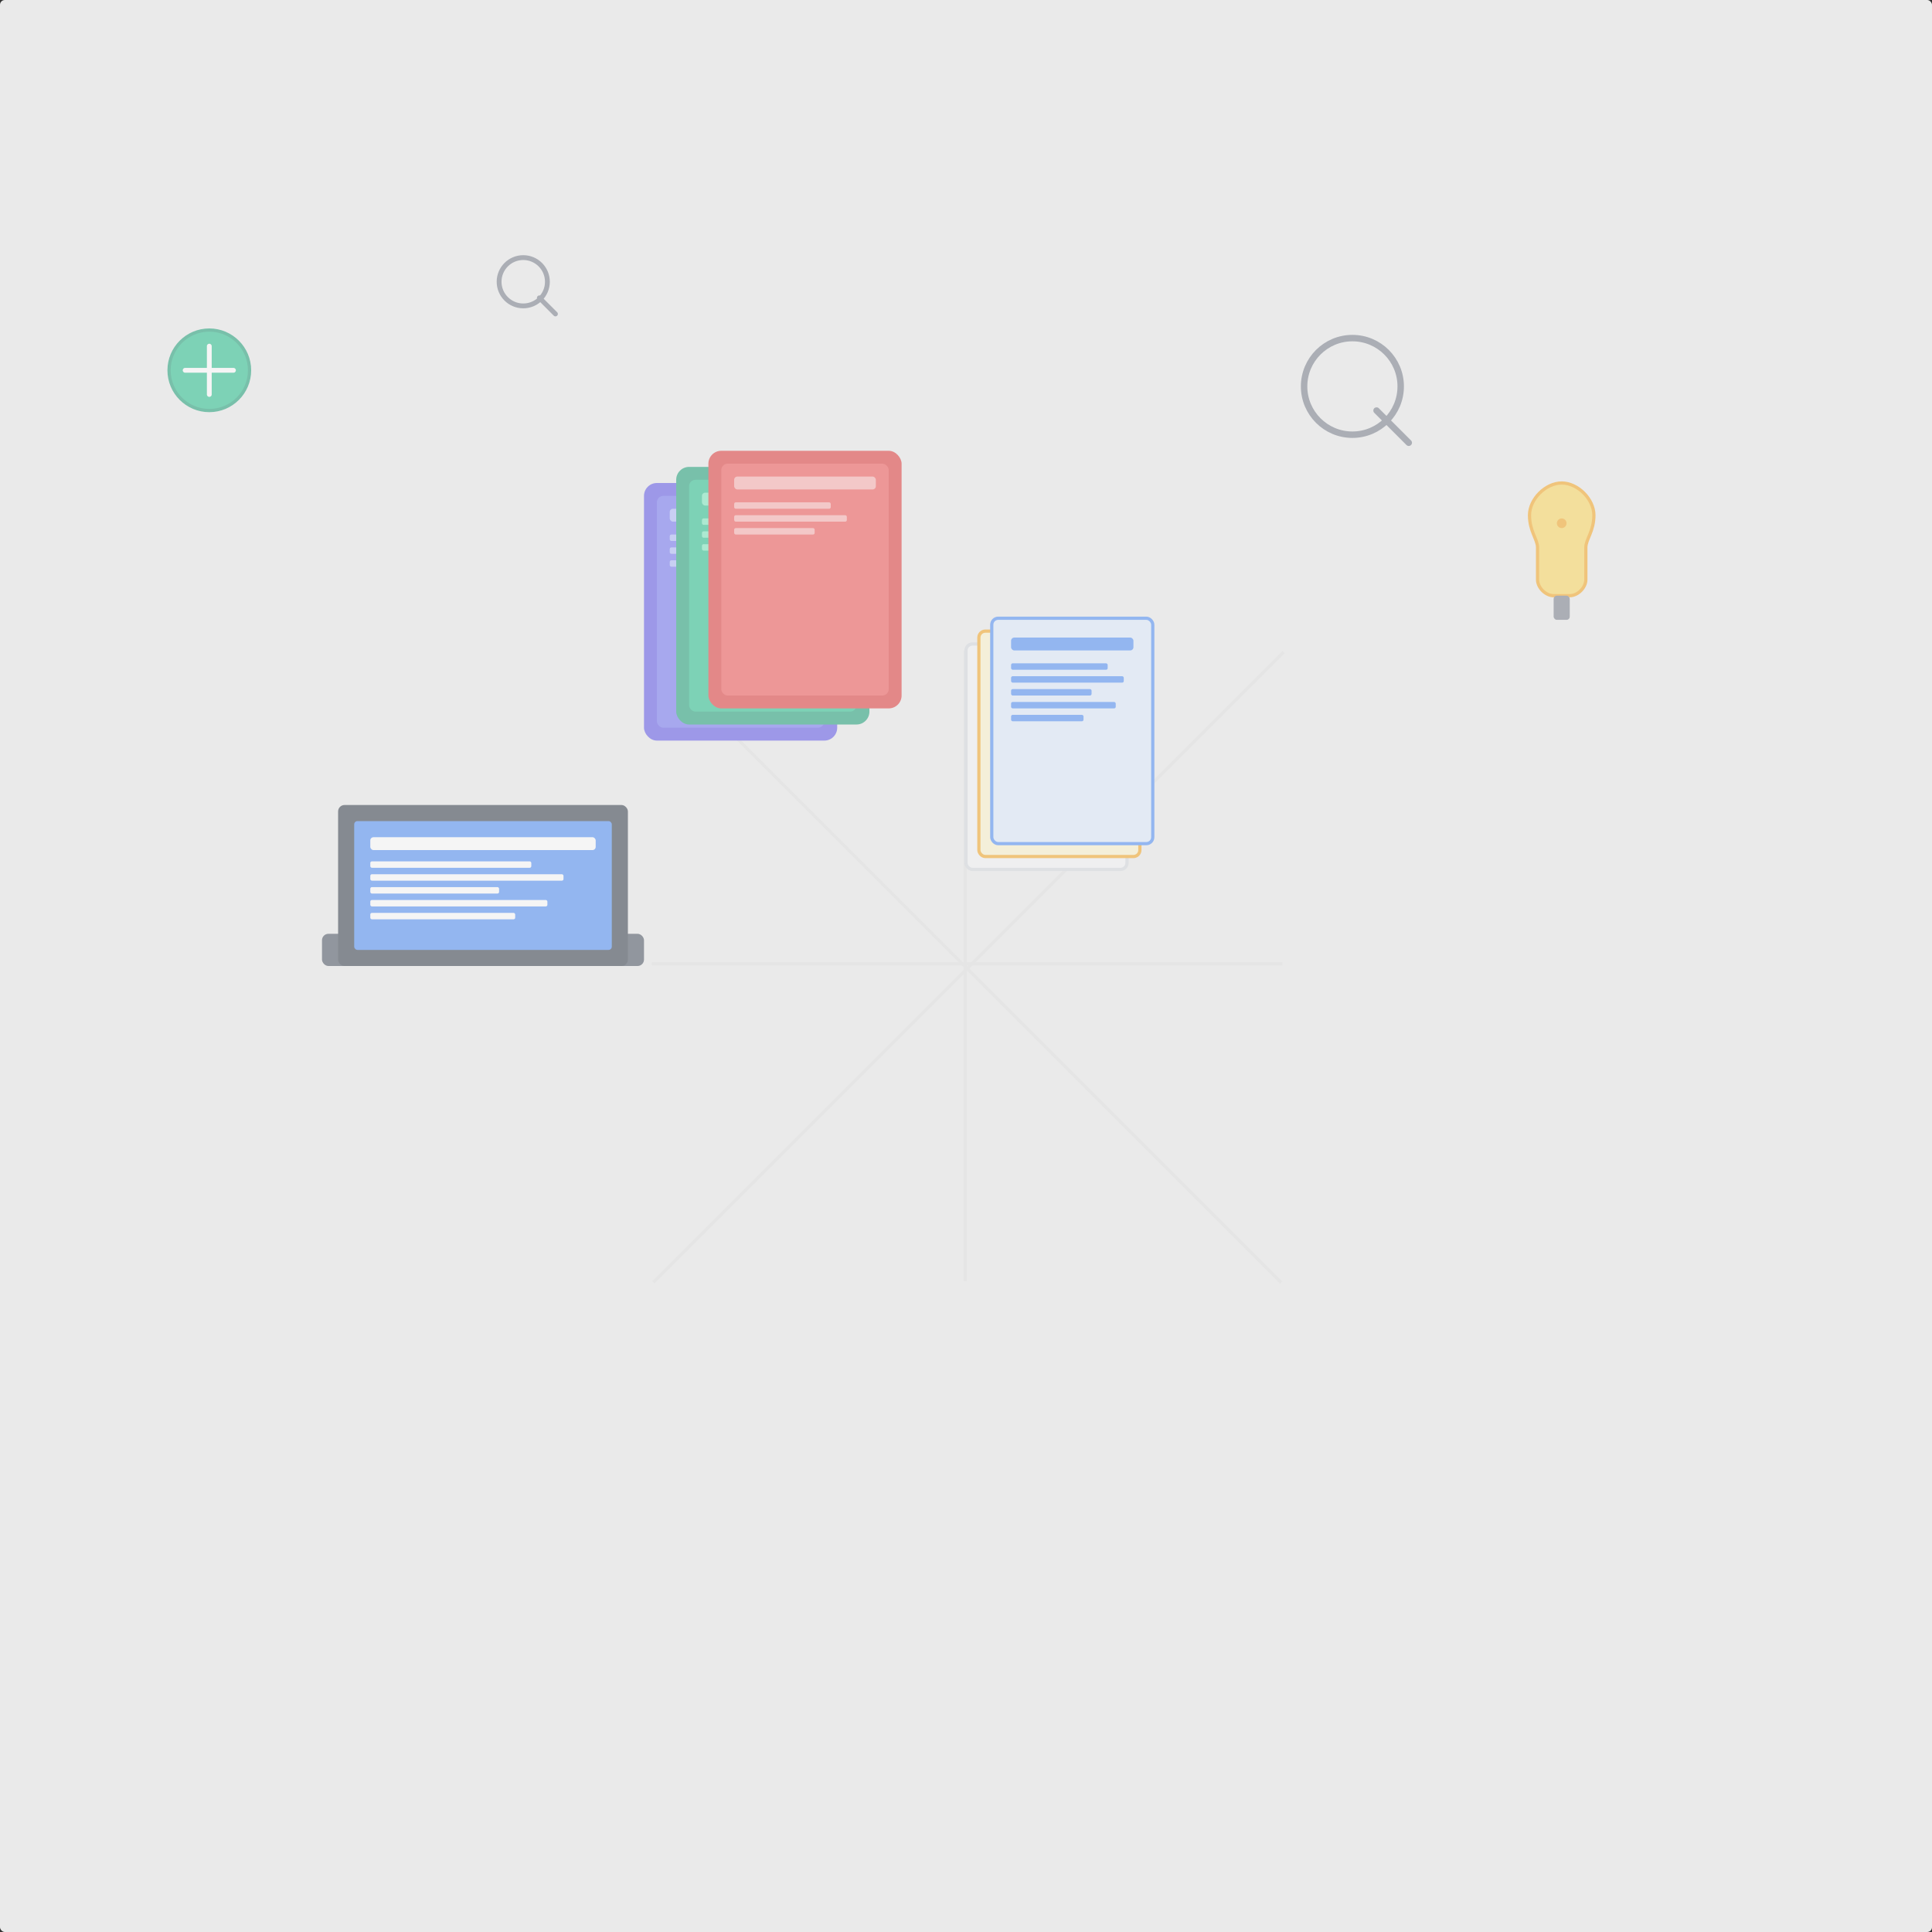 <svg xmlns="http://www.w3.org/2000/svg" width="1200" height="1200" fill="none" viewBox="0 0 1200 1200">
  <rect x="0" y="0" width="1200" height="1200" fill="#333333" stroke="none"/>
  <rect width="1200" height="1200" fill="#EAEAEA" rx="3"/>
  <g opacity=".5">
    <!-- Background pattern -->
    <g opacity=".3">
      <path stroke="#C9C9C9" stroke-width="2" d="M0-1h553.581" transform="scale(1 -1) rotate(45 1163.11 91.165)"/>
      <path stroke="#C9C9C9" stroke-width="2" d="M404.846 598.671h391.726"/>
      <path stroke="#C9C9C9" stroke-width="2" d="M599.5 795.742V404.017"/>
      <path stroke="#C9C9C9" stroke-width="2" d="m795.717 796.597-391.441-391.44"/>
    </g>
    
    <!-- Main book stack -->
    <g transform="translate(400, 300)">
      <!-- Book 1 -->
      <rect x="0" y="0" width="120" height="160" fill="#4F46E5" rx="8"/>
      <rect x="8" y="8" width="104" height="144" fill="#6366F1" rx="4"/>
      <rect x="16" y="16" width="88" height="8" fill="#A5B4FC" rx="2"/>
      <rect x="16" y="32" width="60" height="4" fill="#A5B4FC" rx="1"/>
      <rect x="16" y="40" width="70" height="4" fill="#A5B4FC" rx="1"/>
      <rect x="16" y="48" width="50" height="4" fill="#A5B4FC" rx="1"/>
      
      <!-- Book 2 -->
      <rect x="20" y="-10" width="120" height="160" fill="#059669" rx="8"/>
      <rect x="28" y="-2" width="104" height="144" fill="#10B981" rx="4"/>
      <rect x="36" y="6" width="88" height="8" fill="#6EE7B7" rx="2"/>
      <rect x="36" y="22" width="60" height="4" fill="#6EE7B7" rx="1"/>
      <rect x="36" y="30" width="70" height="4" fill="#6EE7B7" rx="1"/>
      <rect x="36" y="38" width="50" height="4" fill="#6EE7B7" rx="1"/>
      
      <!-- Book 3 -->
      <rect x="40" y="-20" width="120" height="160" fill="#DC2626" rx="8"/>
      <rect x="48" y="-12" width="104" height="144" fill="#EF4444" rx="4"/>
      <rect x="56" y="-4" width="88" height="8" fill="#FCA5A5" rx="2"/>
      <rect x="56" y="12" width="60" height="4" fill="#FCA5A5" rx="1"/>
      <rect x="56" y="20" width="70" height="4" fill="#FCA5A5" rx="1"/>
      <rect x="56" y="28" width="50" height="4" fill="#FCA5A5" rx="1"/>
    </g>
    
    <!-- Document stack -->
    <g transform="translate(600, 400)">
      <!-- Document 1 -->
      <rect x="0" y="0" width="100" height="140" fill="#F3F4F6" stroke="#D1D5DB" stroke-width="2" rx="4"/>
      <rect x="12" y="12" width="76" height="8" fill="#9CA3AF" rx="2"/>
      <rect x="12" y="28" width="60" height="4" fill="#9CA3AF" rx="1"/>
      <rect x="12" y="36" width="70" height="4" fill="#9CA3AF" rx="1"/>
      <rect x="12" y="44" width="50" height="4" fill="#9CA3AF" rx="1"/>
      <rect x="12" y="52" width="65" height="4" fill="#9CA3AF" rx="1"/>
      <rect x="12" y="60" width="45" height="4" fill="#9CA3AF" rx="1"/>
      
      <!-- Document 2 -->
      <rect x="8" y="-8" width="100" height="140" fill="#FEF3C7" stroke="#F59E0B" stroke-width="2" rx="4"/>
      <rect x="20" y="4" width="76" height="8" fill="#F59E0B" rx="2"/>
      <rect x="20" y="20" width="60" height="4" fill="#F59E0B" rx="1"/>
      <rect x="20" y="28" width="70" height="4" fill="#F59E0B" rx="1"/>
      <rect x="20" y="36" width="50" height="4" fill="#F59E0B" rx="1"/>
      <rect x="20" y="44" width="65" height="4" fill="#F59E0B" rx="1"/>
      <rect x="20" y="52" width="45" height="4" fill="#F59E0B" rx="1"/>
      
      <!-- Document 3 -->
      <rect x="16" y="-16" width="100" height="140" fill="#DBEAFE" stroke="#3B82F6" stroke-width="2" rx="4"/>
      <rect x="28" y="-4" width="76" height="8" fill="#3B82F6" rx="2"/>
      <rect x="28" y="12" width="60" height="4" fill="#3B82F6" rx="1"/>
      <rect x="28" y="20" width="70" height="4" fill="#3B82F6" rx="1"/>
      <rect x="28" y="28" width="50" height="4" fill="#3B82F6" rx="1"/>
      <rect x="28" y="36" width="65" height="4" fill="#3B82F6" rx="1"/>
      <rect x="28" y="44" width="45" height="4" fill="#3B82F6" rx="1"/>
    </g>
    
    <!-- Laptop/Computer -->
    <g transform="translate(200, 500)">
      <!-- Laptop base -->
      <rect x="0" y="80" width="200" height="20" fill="#374151" rx="4"/>
      <!-- Laptop screen -->
      <rect x="10" y="0" width="180" height="100" fill="#1F2937" rx="4"/>
      <rect x="20" y="10" width="160" height="80" fill="#3B82F6" rx="2"/>
      <!-- Screen content -->
      <rect x="30" y="20" width="140" height="8" fill="#FFFFFF" rx="2"/>
      <rect x="30" y="35" width="100" height="4" fill="#FFFFFF" rx="1"/>
      <rect x="30" y="43" width="120" height="4" fill="#FFFFFF" rx="1"/>
      <rect x="30" y="51" width="80" height="4" fill="#FFFFFF" rx="1"/>
      <rect x="30" y="59" width="110" height="4" fill="#FFFFFF" rx="1"/>
      <rect x="30" y="67" width="90" height="4" fill="#FFFFFF" rx="1"/>
    </g>
    
    <!-- Magnifying glass -->
    <g transform="translate(800, 200)">
      <circle cx="40" cy="40" r="30" fill="none" stroke="#6B7280" stroke-width="4"/>
      <line x1="55" y1="55" x2="75" y2="75" stroke="#6B7280" stroke-width="4" stroke-linecap="round"/>
    </g>
    
    <!-- Lightbulb (idea) -->
    <g transform="translate(900, 300)">
      <path d="M50 20 C50 10, 60 0, 70 0 C80 0, 90 10, 90 20 C90 30, 85 35, 85 40 L85 60 C85 65, 80 70, 75 70 L65 70 C60 70, 55 65, 55 60 L55 40 C55 35, 50 30, 50 20 Z" fill="#FCD34D" stroke="#F59E0B" stroke-width="2"/>
      <rect x="65" y="70" width="10" height="15" fill="#6B7280" rx="2"/>
      <circle cx="70" cy="25" r="3" fill="#F59E0B"/>
    </g>
    
    <!-- Plus icon for adding -->
    <g transform="translate(100, 200)">
      <circle cx="30" cy="30" r="25" fill="#10B981" stroke="#059669" stroke-width="2"/>
      <line x1="30" y1="15" x2="30" y2="45" stroke="#FFFFFF" stroke-width="3" stroke-linecap="round"/>
      <line x1="15" y1="30" x2="45" y2="30" stroke="#FFFFFF" stroke-width="3" stroke-linecap="round"/>
    </g>
    
    <!-- Search icon -->
    <g transform="translate(300, 150)">
      <circle cx="25" cy="25" r="15" fill="none" stroke="#6B7280" stroke-width="3"/>
      <line x1="35" y1="35" x2="45" y2="45" stroke="#6B7280" stroke-width="3" stroke-linecap="round"/>
    </g>
  </g>
</svg> 